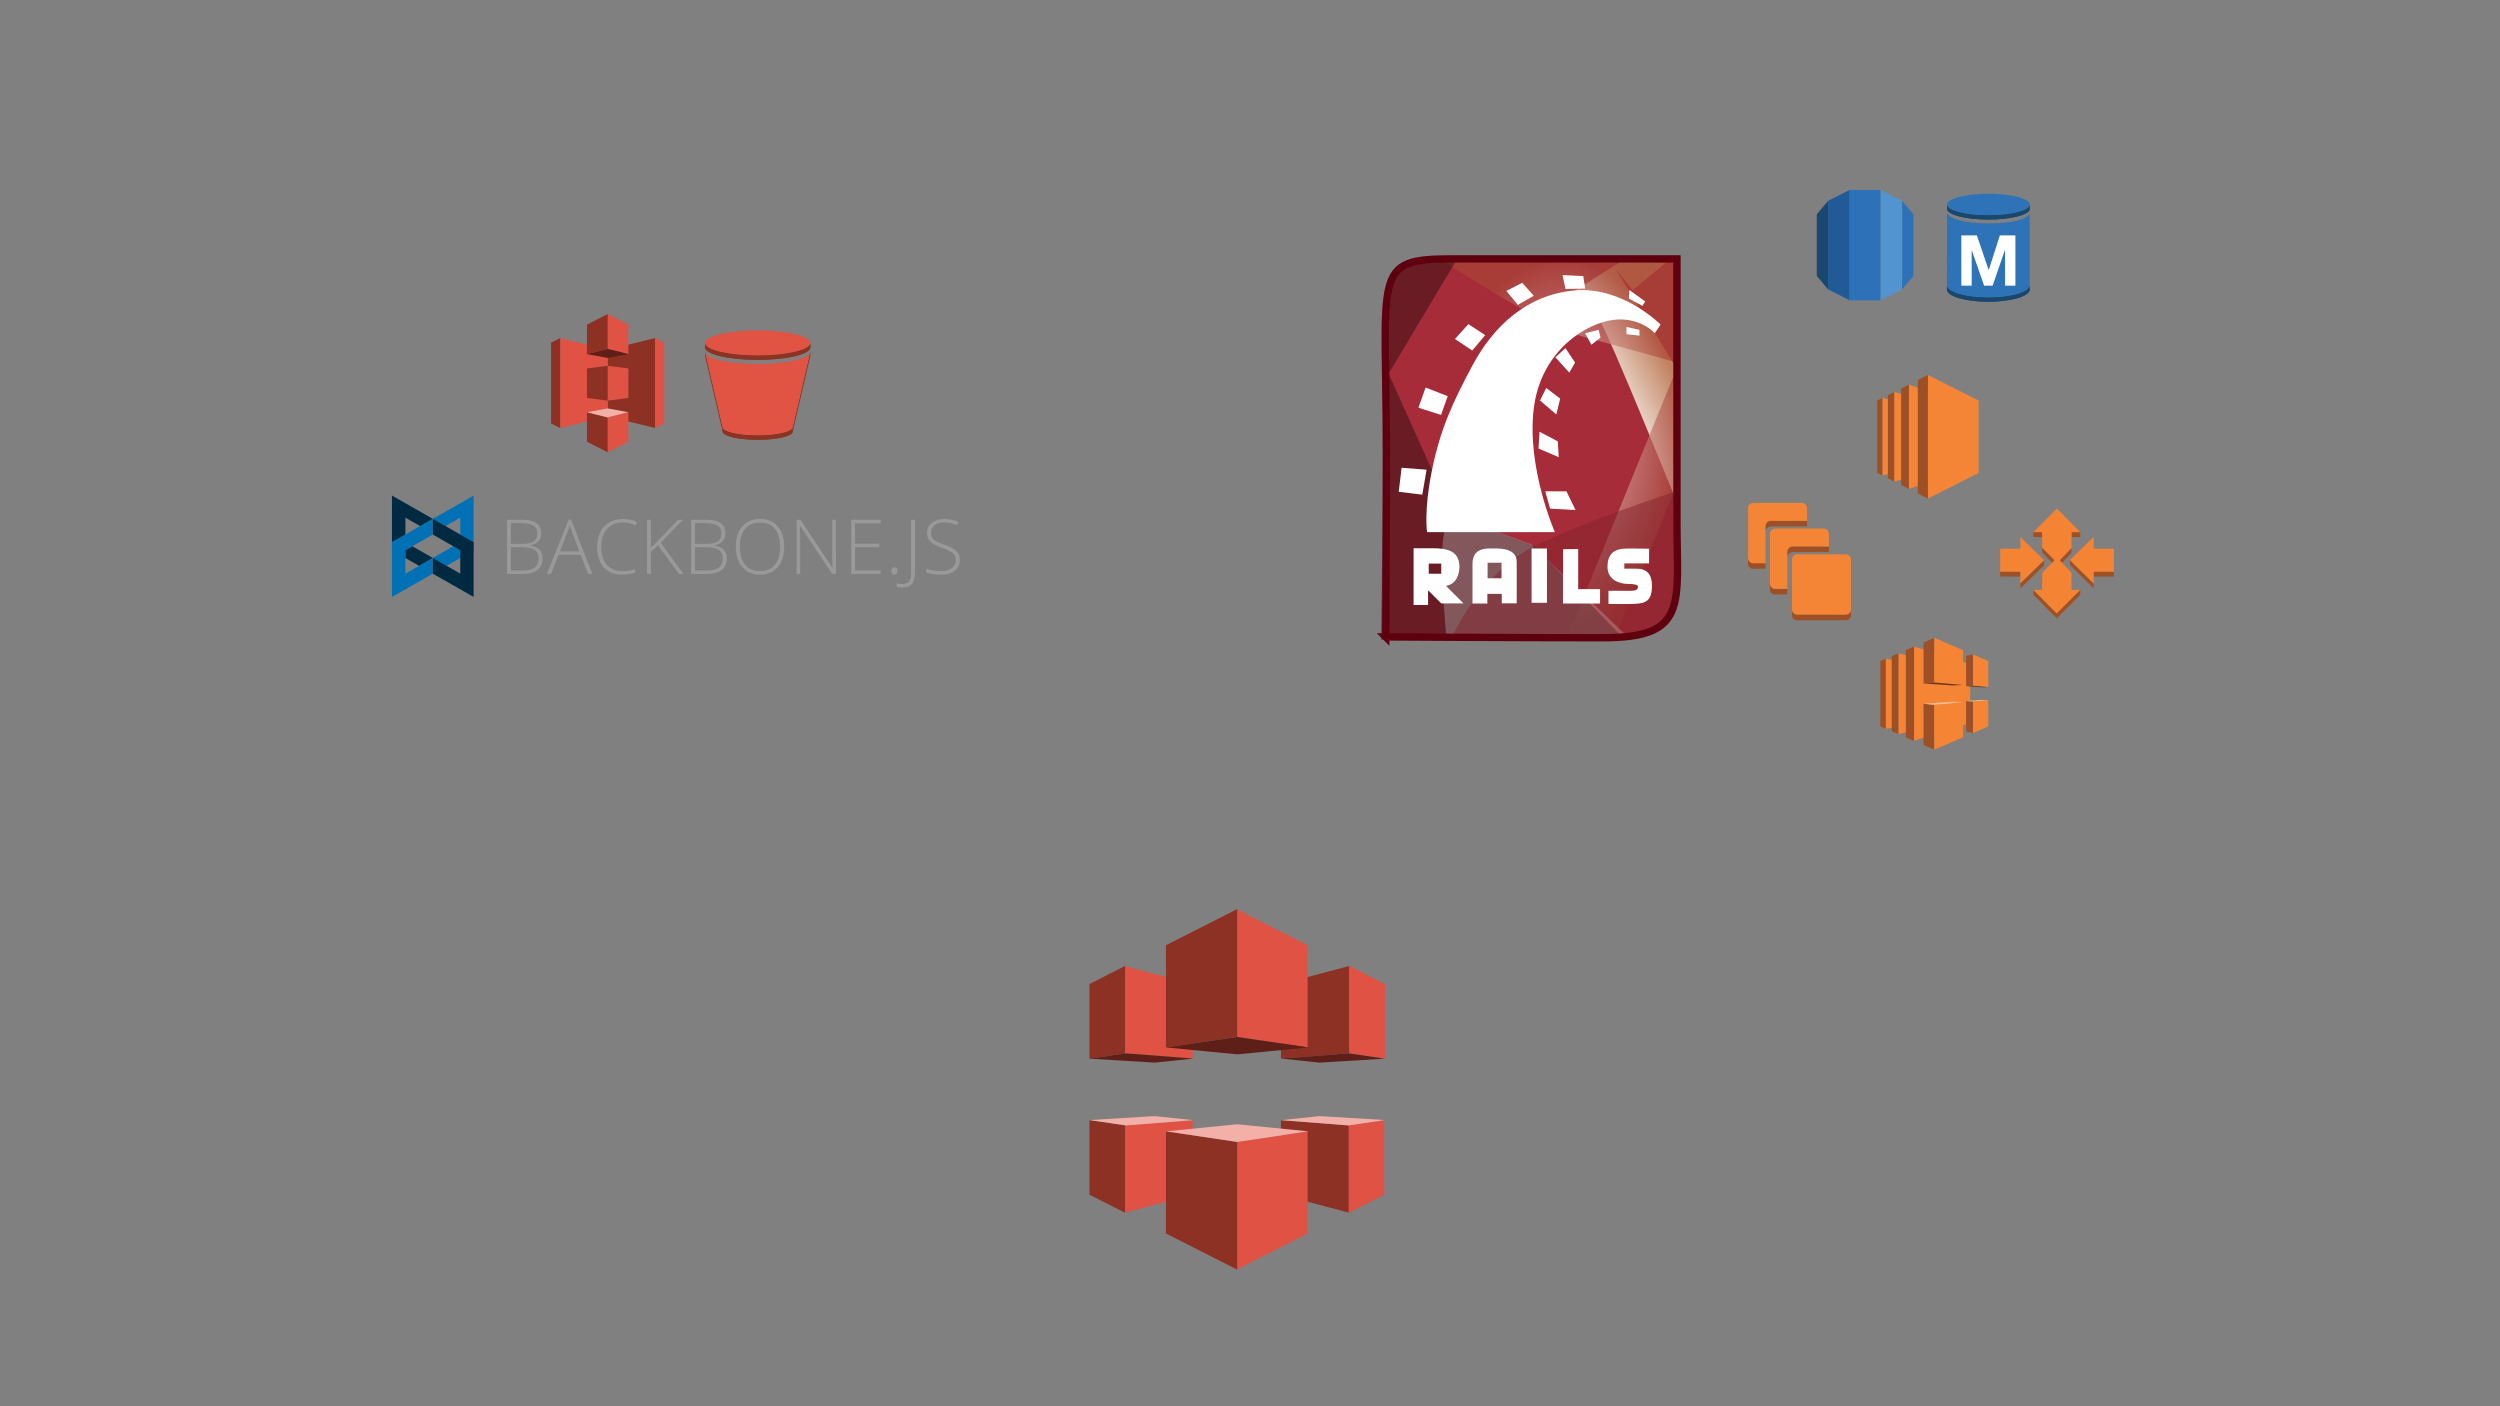 <?xml version="1.0" encoding="UTF-8" standalone="no"?>
<!-- Generator: Adobe Illustrator 13.0.0, SVG Export Plug-In . SVG Version: 6.00 Build 14948)  -->

<svg
   xmlns:dc="http://purl.org/dc/elements/1.1/"
   xmlns:cc="http://creativecommons.org/ns#"
   xmlns:rdf="http://www.w3.org/1999/02/22-rdf-syntax-ns#"
   xmlns:svg="http://www.w3.org/2000/svg"
   xmlns="http://www.w3.org/2000/svg"
   xmlns:sodipodi="http://sodipodi.sourceforge.net/DTD/sodipodi-0.dtd"
   xmlns:inkscape="http://www.inkscape.org/namespaces/inkscape"
   version="1.1"
   id="Layer_1"
   x="0px"
   y="0px"
   width="1280"
   height="720"
   viewBox="-68.5 -68.5 1280 720"
   enable-background="new -68.5 -68.5 397.5 673.5"
   xml:space="preserve"
   inkscape:version="0.91 r13725"
   sodipodi:docname="cf-bb-s3-rails.svg"><rect x="-68.5" y="-68.5" width="1280" height="720" fill="#808080" stroke="none"/><defs
     id="defs465"><linearGradient
       id="path3947_1_"
       gradientUnits="userSpaceOnUse"
       x1="-141.969"
       y1="1281.493"
       x2="-113.524"
       y2="1296.391"
       gradientTransform="matrix(1,0,0,-1,563.085,1821.03)"><stop
         offset="0"
         style="stop-color:#FFFFFF"
         id="stop293" /><stop
         offset="1"
         style="stop-color:#C0815E"
         id="stop295" /></linearGradient><radialGradient
       id="path3934_1_"
       cx="-158.798"
       cy="1311.47"
       r="48.53"
       gradientTransform="matrix(1,0,0,-1.582,563.085,2630.566)"
       gradientUnits="userSpaceOnUse"><stop
         offset="0"
         style="stop-color:#FFFFFF"
         id="stop300" /><stop
         offset="1"
         style="stop-color:#A94436"
         id="stop302" /></radialGradient><radialGradient
       id="path3934_1_-1"
       cx="-158.798"
       cy="1311.47"
       r="48.53"
       gradientTransform="matrix(1,0,0,-1.582,563.085,2630.566)"
       gradientUnits="userSpaceOnUse"><stop
         offset="0"
         style="stop-color:#FFFFFF"
         id="stop300-3" /><stop
         offset="1"
         style="stop-color:#A94436"
         id="stop302-1" /></radialGradient></defs><sodipodi:namedview
     pagecolor="#000000"
     bordercolor="#666666"
     borderopacity="1"
     objecttolerance="10"
     gridtolerance="10"
     guidetolerance="10"
     inkscape:pageopacity="0"
     inkscape:pageshadow="2"
     inkscape:window-width="1373"
     inkscape:window-height="892"
     id="namedview463"
     showgrid="false"
     inkscape:zoom="0.95833333"
     inkscape:cx="640"
     inkscape:cy="360"
     inkscape:window-x="99"
     inkscape:window-y="43"
     inkscape:window-maximized="0"
     inkscape:current-layer="Layer_1" /><g
     id="g4967"
     transform="translate(264,-22.957)"><g
       transform="matrix(0.635,0,0,0.635,315.746,28.134)"
       id="g3519"><g
         id="g4613"
         transform="matrix(1.554,0,0,1.554,-265.751,-50.395)"><rect
           id="rect61"
           height="2.56"
           width="4.53"
           pointer-events="none"
           y="233.872"
           x="569.146"
           style="fill:#9d5125" /><rect
           id="rect63"
           height="2.56"
           width="4.521"
           pointer-events="none"
           y="233.872"
           x="588.906"
           style="fill:#9d5125" /><path
           id="path65"
           d="m 588.906,242.092 0,2.562 -6.119,6.33 0,-2.57 6.119,-6.322 z"
           pointer-events="none"
           style="fill:#9d5125"
           inkscape:connector-curvature="0" /><path
           id="path67"
           d="m 580.066,248.412 0,2.57 -6.39,-6.53 0,-2.57 6.39,6.53 z"
           pointer-events="none"
           style="fill:#9d5125"
           inkscape:connector-curvature="0" /><rect
           id="rect69"
           height="2.57"
           width="10.49"
           pointer-events="none"
           y="254.362"
           x="600.396"
           style="fill:#9d5125" /><rect
           id="rect71"
           height="2.57"
           width="10.49"
           pointer-events="none"
           y="254.362"
           x="551.886"
           style="fill:#9d5125" /><path
           id="path73"
           d="m 600.396,260.502 0,2.57 -12.32,-12.15 0,-2.57 12.32,12.15 z"
           pointer-events="none"
           style="fill:#9d5125"
           inkscape:connector-curvature="0" /><path
           id="path75"
           d="m 562.376,236.342 12.32,12.14 -12.32,12.02 0,-6.14 -10.49,0 0,-11.89 10.49,0 0,-6.13 z"
           pointer-events="none"
           style="fill:#f48334"
           inkscape:connector-curvature="0" /><path
           id="path77"
           d="m 574.696,248.482 0,2.57 -12.32,12.021 0,-2.57 12.32,-12.021 z"
           pointer-events="none"
           style="fill:#9d5125"
           inkscape:connector-curvature="0" /><path
           id="path79"
           d="m 600.396,236.342 0,6.14 10.49,0 0,11.88 -10.49,0 0,6.14 -12.32,-12.15 12.32,-12.01 z"
           pointer-events="none"
           style="fill:#f48334"
           inkscape:connector-curvature="0" /><path
           id="path81"
           d="m 593.436,263.812 0,2.57 -12.21,12.24 -0.57,-3.14 12.78,-11.67 z"
           pointer-events="none"
           style="fill:#9d5125"
           inkscape:connector-curvature="0" /><path
           id="path83"
           d="m 581.226,276.062 0,2.56 -12.08,-12.24 0,-2.57 12.08,12.25 z"
           pointer-events="none"
           style="fill:#9d5125"
           inkscape:connector-curvature="0" /><path
           id="path85"
           d="m 581.356,221.622 12.08,12.25 -4.53,0 0,8.22 -6.119,6.32 6.119,6.5 0,8.9 4.53,0 -12.21,12.25 -12.08,-12.25 4.53,0 0,-8.8 6.39,-6.6 -6.39,-6.53 0,-8.01 -4.53,0 12.21,-12.25 z"
           pointer-events="none"
           style="fill:#f48334"
           inkscape:connector-curvature="0" /></g><g
         id="g4582"
         transform="matrix(1.659,0,0,1.659,-349.438,76.093)"><path
           id="path145"
           d="m 492.506,182.922 0,2.7 -23.71,0 -0.99,-3.54 24.7,0.84 z"
           pointer-events="none"
           style="fill:#9d5025"
           inkscape:connector-curvature="0" /><path
           id="path147"
           d="m 473.556,137.342 0,2.69 -17.63,0 -2.47,-3.4 20.1,0.71 z"
           pointer-events="none"
           style="fill:#9d5025"
           inkscape:connector-curvature="0" /><path
           id="path149"
           d="m 455.926,137.342 0,2.69 c -0.97,0 -1.83,0.56 -2.26,1.36 l 0,-2.7 c 0.43,-0.8 1.29,-1.35 2.26,-1.35"
           pointer-events="none"
           style="fill:#9d5025"
           inkscape:connector-curvature="0" /><path
           id="path151"
           d="m 453.666,138.692 0,2.7 c -0.08,0.14 -0.15,0.29 -0.2,0.45 l 0,-2.688 c 0.05,-0.162 0.12,-0.312 0.2,-0.462"
           pointer-events="none"
           style="fill:#9d5025"
           inkscape:connector-curvature="0" /><path
           id="path153"
           d="m 453.466,139.152 0,2.688 c -0.04,0.14 -0.08,0.271 -0.1,0.41 l 0,-2.69 c 0.02,-0.138 0.06,-0.278 0.1,-0.408"
           pointer-events="none"
           style="fill:#9d5025"
           inkscape:connector-curvature="0" /><path
           id="path155"
           d="m 453.366,139.562 0,2.7 c -0.02,0.11 -0.02,0.24 -0.02,0.36 l 0,-2.69 c 0,-0.13 0.01,-0.25 0.02,-0.37"
           pointer-events="none"
           style="fill:#9d5025"
           inkscape:connector-curvature="0" /><path
           id="path157"
           d="m 455.926,137.342 0,2.69 c -1.42,0 -2.58,1.17 -2.58,2.59 l 0,-2.69 c 0,-1.42 1.16,-2.59 2.58,-2.59 z"
           pointer-events="none"
           style="fill:#9d5025"
           inkscape:connector-curvature="0" /><path
           id="path159"
           d="m 484.156,149.802 0,2.69 -17.81,0 -1.51,-3.07 19.32,0.38 z"
           pointer-events="none"
           style="fill:#9d5025"
           inkscape:connector-curvature="0" /><path
           id="path161"
           d="m 466.526,149.802 0,2.69 c -0.97,0 -1.82,0.55 -2.25,1.35 l 0,-2.7 c 0.43,-0.8 1.28,-1.34 2.25,-1.34"
           pointer-events="none"
           style="fill:#9d5025"
           inkscape:connector-curvature="0" /><path
           id="path163"
           d="m 464.276,151.142 0,2.7 c -0.08,0.14 -0.15,0.3 -0.2,0.45 l 0,-2.69 c 0.05,-0.16 0.12,-0.31 0.2,-0.46"
           pointer-events="none"
           style="fill:#9d5025"
           inkscape:connector-curvature="0" /><path
           id="path165"
           d="m 464.076,151.602 0,2.69 c -0.04,0.14 -0.08,0.28 -0.1,0.43 l 0,-2.7 c 0.02,-0.14 0.06,-0.28 0.1,-0.42"
           pointer-events="none"
           style="fill:#9d5025"
           inkscape:connector-curvature="0" /><path
           id="path167"
           d="m 463.976,152.022 0,2.7 c -0.02,0.12 -0.03,0.24 -0.03,0.37 l 0,-2.688 c 0,-0.132 0.01,-0.262 0.03,-0.382"
           pointer-events="none"
           style="fill:#9d5025"
           inkscape:connector-curvature="0" /><path
           id="path169"
           d="m 466.526,149.802 0,2.69 c -1.42,0 -2.58,1.17 -2.58,2.6 l 0,-2.688 c 0,-1.442 1.16,-2.602 2.58,-2.602 z"
           pointer-events="none"
           style="fill:#9d5025"
           inkscape:connector-curvature="0" /><path
           id="path171"
           d="m 453.346,157.942 0,2.688 -5.89,0 -0.92,-3.27 6.81,0.582 z"
           pointer-events="none"
           style="fill:#9d5025"
           inkscape:connector-curvature="0" /><path
           id="path173"
           d="m 447.456,157.942 0,2.688 c -1.41,0 -2.57,-1.15 -2.57,-2.58 l 0,-2.68 c 0,1.432 1.16,2.572 2.57,2.572"
           pointer-events="none"
           style="fill:#9d5025"
           inkscape:connector-curvature="0" /><path
           id="path175"
           d="m 447.456,157.942 0,2.688 c -1.41,0 -2.57,-1.15 -2.57,-2.58 l 0,-2.68 c 0,1.432 1.16,2.572 2.57,2.572 z"
           pointer-events="none"
           style="fill:#9d5025"
           inkscape:connector-curvature="0" /><rect
           id="rect177"
           height="2.7"
           width="6.07"
           pointer-events="none"
           y="170.402"
           x="457.876"
           style="fill:#9d5025" /><path
           id="path179"
           d="m 458.066,170.402 0,2.688 c -1.42,0 -2.57,-1.149 -2.57,-2.58 l 0,-2.7 c 0,1.432 1.15,2.592 2.57,2.592"
           pointer-events="none"
           style="fill:#9d5025"
           inkscape:connector-curvature="0" /><path
           id="path181"
           d="m 458.066,170.402 0,2.688 c -1.42,0 -2.57,-1.149 -2.57,-2.58 l 0,-2.7 c 0,1.432 1.15,2.592 2.57,2.592 z"
           pointer-events="none"
           style="fill:#9d5025"
           inkscape:connector-curvature="0" /><path
           id="path183"
           d="m 468.796,182.922 0,2.7 c -1.42,0 -2.57,-1.17 -2.57,-2.59 l 0,-2.69 c 0,1.42 1.15,2.58 2.57,2.58"
           pointer-events="none"
           style="fill:#9d5125"
           inkscape:connector-curvature="0" /><path
           id="path185"
           d="m 468.796,182.922 0,2.7 c -1.42,0 -2.57,-1.17 -2.57,-2.59 l 0,-2.69 c 0,1.42 1.15,2.58 2.57,2.58 z"
           pointer-events="none"
           style="fill:#9d5125"
           inkscape:connector-curvature="0" /><path
           id="path187"
           d="m 494.886,180.342 0,2.69 c 0,0.13 -0.01,0.25 -0.03,0.37 l 0,-2.69 c 0.02,-0.12 0.03,-0.25 0.03,-0.37"
           pointer-events="none"
           style="fill:#9d5025"
           inkscape:connector-curvature="0" /><path
           id="path189"
           d="m 494.856,180.712 0,2.69 c -0.02,0.14 -0.05,0.28 -0.09,0.42 l 0,-2.7 c 0.04,-0.13 0.07,-0.27 0.09,-0.41"
           pointer-events="none"
           style="fill:#9d5025"
           inkscape:connector-curvature="0" /><path
           id="path191"
           d="m 494.766,181.122 0,2.7 c -0.05,0.16 -0.12,0.31 -0.2,0.45 l 0,-2.69 c 0.08,-0.15 0.15,-0.3 0.2,-0.46"
           pointer-events="none"
           style="fill:#9d5025"
           inkscape:connector-curvature="0" /><path
           id="path193"
           d="m 494.566,181.582 0,2.69 c -0.43,0.8 -1.27,1.35 -2.24,1.35 l 0,-2.7 c 0.97,0 1.81,-0.54 2.24,-1.34"
           pointer-events="none"
           style="fill:#9d5025"
           inkscape:connector-curvature="0" /><path
           id="path195"
           d="m 494.886,180.342 0,2.69 c 0,1.42 -1.15,2.59 -2.56,2.59 l 0,-2.7 c 1.41,0 2.56,-1.16 2.56,-2.58 z"
           pointer-events="none"
           style="fill:#9d5025"
           inkscape:connector-curvature="0" /><path
           id="path197"
           d="m 470.986,128.622 c 1.42,0 2.57,1.15 2.57,2.58 l 0,6.14 -17.63,0 c -1.42,0 -2.58,1.17 -2.58,2.59 l 0,18.01 -5.89,0 c -1.41,0 -2.57,-1.141 -2.57,-2.57 l 0,-24.17 c 0,-1.43 1.16,-2.58 2.57,-2.58 l 23.53,0 z"
           pointer-events="none"
           style="fill:#f58536"
           inkscape:connector-curvature="0" /><path
           id="path199"
           d="m 481.596,141.082 c 1.41,0 2.56,1.16 2.56,2.58 l 0,6.14 -17.63,0 c -1.42,0 -2.58,1.16 -2.58,2.6 l 0,18 -5.88,0 c -1.42,0 -2.58,-1.16 -2.58,-2.59 l 0,-24.15 c 0,-1.42 1.16,-2.58 2.58,-2.58 l 23.53,0 z"
           pointer-events="none"
           style="fill:#f58536"
           inkscape:connector-curvature="0" /><path
           id="path201"
           d="m 492.326,153.602 c 1.41,0 2.56,1.16 2.56,2.57 l 0,24.17 c 0,1.42 -1.15,2.58 -2.56,2.58 l -23.53,0 c -1.42,0 -2.57,-1.16 -2.57,-2.58 l 0,-24.17 c 0,-1.41 1.15,-2.57 2.57,-2.57 l 23.53,0 z"
           pointer-events="none"
           style="fill:#f58536"
           inkscape:connector-curvature="0" /></g><g
         id="g4628"
         transform="matrix(1.554,0,0,1.554,-365.485,-89.098)"><path
           id="path203"
           d="m 600.527,357.822 -29.15,9.149 0,-48.849 29.15,9.16 0,30.54 z"
           pointer-events="none"
           style="fill:#f58435"
           inkscape:connector-curvature="0" /><path
           id="path205"
           d="m 563.246,359.513 -6.57,1.27 0,-36.32 6.57,1.27 0,33.78 z"
           pointer-events="none"
           style="fill:#f58435"
           inkscape:connector-curvature="0" /><path
           id="path207"
           d="m 571.376,361.622 -8.13,1.98 0,-41.96 8.13,1.98 0,38 z"
           pointer-events="none"
           style="fill:#f58435"
           inkscape:connector-curvature="0" /><path
           id="path209"
           d="m 567.106,319.952 4.271,-1.83 0,49 -4.271,-1.83 0,-45.34 z"
           pointer-events="none"
           style="fill:#9d5025"
           inkscape:connector-curvature="0" /><path
           id="path211"
           d="m 559.796,323.122 3.45,-1.48 0,41.961 -3.45,-1.48 0,-39.001 z"
           pointer-events="none"
           style="fill:#9d5025"
           inkscape:connector-curvature="0" /><path
           id="path213"
           d="m 556.676,324.462 -2.79,1.2 0,33.92 2.79,1.2 0,-36.32 z"
           pointer-events="none"
           style="fill:#9d5025"
           inkscape:connector-curvature="0" /><path
           id="path215"
           d="m 581.886,336.782 0,-23.16 -5.58,2.391 0,21.26 5.58,-0.491 z"
           pointer-events="none"
           style="fill:#9d5025"
           inkscape:connector-curvature="0" /><path
           id="path217"
           d="m 576.306,347.832 0,21.399 5.58,2.391 0,-23.3 -5.58,-0.49 z"
           pointer-events="none"
           style="fill:#9d5025"
           inkscape:connector-curvature="0" /><path
           id="path219"
           d="m 596.825,338.042 0,-18.01 -14.939,-6.41 0,23.16 14.939,1.26 z"
           pointer-events="none"
           style="fill:#f58435"
           inkscape:connector-curvature="0" /><path
           id="path221"
           d="m 581.886,348.322 0,23.3 14.939,-6.41 0,-18.16 -14.939,1.27 z"
           pointer-events="none"
           style="fill:#f58435"
           inkscape:connector-curvature="0" /><path
           id="path223"
           d="m 609.886,339.172 0,-13.51 -7.96,-3.45 0,16.26 7.96,0.7 z"
           pointer-events="none"
           style="fill:#f58435"
           inkscape:connector-curvature="0" /><path
           id="path225"
           d="m 601.926,346.632 0,16.4 7.96,-3.45 0,-13.649 -7.96,0.699 z"
           pointer-events="none"
           style="fill:#f58435"
           inkscape:connector-curvature="0" /><path
           id="path227"
           d="m 596.825,338.042 -5.5,0.29 -15.02,-1.06 5.58,-0.49 14.94,1.26 z"
           pointer-events="none"
           style="fill:#6b3b19"
           inkscape:connector-curvature="0" /><path
           id="path229"
           d="m 596.825,347.052 -5.17,-0.279 -15.35,1.06 5.33,0.49 15.19,-1.271 z"
           pointer-events="none"
           style="fill:#fbbf92"
           inkscape:connector-curvature="0" /><path
           id="path231"
           d="m 598.386,322.981 3.54,-0.77 0,16.26 -3.54,0.211 0,-15.701 z"
           pointer-events="none"
           style="fill:#9d5025"
           inkscape:connector-curvature="0" /><path
           id="path233"
           d="m 598.386,362.263 3.54,0.77 0,-16.4 -3.54,-0.211 0,15.841 z"
           pointer-events="none"
           style="fill:#9d5025"
           inkscape:connector-curvature="0" /><path
           id="path235"
           d="m 609.886,345.933 -3.2,-0.141 -8.3,0.63 3.54,0.21 7.96,-0.699 z"
           pointer-events="none"
           style="fill:#fbbf92"
           inkscape:connector-curvature="0" /><path
           id="path237"
           d="m 609.886,339.172 -3.2,0.14 -8.3,-0.629 3.54,-0.211 7.96,0.7 z"
           pointer-events="none"
           style="fill:#6b3b19"
           inkscape:connector-curvature="0" /></g><path
         inkscape:connector-curvature="0"
         style="fill:#19486f"
         pointer-events="none"
         d="m 548.99,59.039 0,0.093 -0.047,-0.062 0.047,-0.031 z"
         id="path291" /><path
         inkscape:connector-curvature="0"
         style="fill:#19486f"
         pointer-events="none"
         d="m 615.773,48.844 0,3.559 c 0,0.109 0,0.218 -0.015,0.342 l 0,-3.544 c 0.015,-0.124 0.015,-0.233 0.015,-0.357"
         id="path293" /><path
         inkscape:connector-curvature="0"
         style="fill:#19486f"
         pointer-events="none"
         d="m 615.758,49.201 0,3.544 c -0.015,0.124 -0.062,0.249 -0.109,0.404 l 0,-3.544 c 0.047,-0.124 0.093,-0.28 0.109,-0.404"
         id="path295" /><path
         inkscape:connector-curvature="0"
         style="fill:#19486f"
         pointer-events="none"
         d="m 615.649,49.605 0,3.544 c -0.062,0.171 -0.14,0.357 -0.233,0.544 l 0,-3.559 c 0.093,-0.187 0.171,-0.342 0.233,-0.528"
         id="path297" /><path
         inkscape:connector-curvature="0"
         style="fill:#19486f"
         pointer-events="none"
         d="m 615.416,50.134 0,3.559 c -2.425,4.134 -16.272,7.305 -32.994,7.305 -18.402,0 -33.353,-3.87 -33.353,-8.595 l 0,-3.559 c 0,4.756 14.951,8.626 33.353,8.626 16.721,0 30.569,-3.202 32.994,-7.336"
         id="path299" /><path
         inkscape:connector-curvature="0"
         style="fill:#19486f"
         pointer-events="none"
         d="m 615.773,48.844 0,3.559 c 0,4.725 -14.92,8.595 -33.353,8.595 -18.402,0 -33.353,-3.87 -33.353,-8.595 l 0,-3.559 c 0,4.756 14.951,8.626 33.353,8.626 18.433,0 33.353,-3.87 33.353,-8.626 z"
         id="path301" /><path
         inkscape:connector-curvature="0"
         style="fill:#2e73b7"
         pointer-events="none"
         d="m 582.421,40.233 c 18.433,0 33.353,3.839 33.353,8.61 0,4.756 -14.92,8.626 -33.353,8.626 -18.402,0 -33.353,-3.87 -33.353,-8.626 0,-4.771 14.951,-8.61 33.353,-8.61 z"
         id="path303" /><path
         inkscape:connector-curvature="0"
         style="fill:#19486f"
         pointer-events="none"
         d="m 615.711,113.855 0,3.544 c 0,0.14 -0.015,0.28 -0.033,0.42 l 0,-3.528 c 0.017,-0.14 0.033,-0.295 0.033,-0.435"
         id="path305" /><path
         inkscape:connector-curvature="0"
         style="fill:#19486f"
         pointer-events="none"
         d="m 615.679,114.29 0,3.528 c -0.031,0.186 -0.076,0.389 -0.155,0.575 l 0,-3.559 c 0.081,-0.187 0.11,-0.357 0.155,-0.544"
         id="path307" /><path
         inkscape:connector-curvature="0"
         style="fill:#19486f"
         pointer-events="none"
         d="m 615.525,114.834 0,3.559 c -0.078,0.218 -0.155,0.435 -0.28,0.653 l 0,-3.528 c 0.124,-0.233 0.202,-0.451 0.28,-0.684"
         id="path309" /><path
         inkscape:connector-curvature="0"
         style="fill:#19486f"
         pointer-events="none"
         d="m 615.245,115.518 0,3.528 c -2.689,4.678 -16.414,8.237 -32.933,8.237 -18.417,0 -33.353,-4.414 -33.353,-9.838 l 0,-3.559 c 0,5.44 14.936,9.838 33.353,9.838 16.521,0 30.244,-3.528 32.933,-8.206"
         id="path311" /><path
         inkscape:connector-curvature="0"
         style="fill:#19486f"
         pointer-events="none"
         d="m 615.711,113.855 0,3.544 c -0.033,5.471 -14.982,9.885 -33.399,9.885 -18.417,0 -33.353,-4.414 -33.353,-9.838 l 0,-3.559 c 0,5.44 14.936,9.838 33.353,9.838 18.417,0 33.367,-4.398 33.399,-9.869 z"
         id="path313" /><path
         inkscape:connector-curvature="0"
         style="fill:#2e73b7"
         pointer-events="none"
         d="m 615.679,55.853 c -1.863,5.16 -14.934,8.253 -33.368,8.253 -18.355,0 -30.913,-3.512 -33.319,-8.517 l -0.033,58.297 c 0,5.44 14.936,9.838 33.353,9.838 18.419,0 33.368,-4.398 33.399,-9.869 l -0.033,-58.002 z"
         id="path315" /><path
         inkscape:connector-curvature="0"
         style="fill:#ffffff"
         pointer-events="none"
         d="m 560.569,73.788 12.527,0 9.465,27.835 0.124,0 8.937,-27.835 12.542,0 0,40.502 -8.33,0 0,-28.706 -0.124,0 -9.916,28.706 -6.869,0 -9.9,-28.426 -0.124,0 0,28.426 -8.33,0 0,-40.502 z"
         id="path317" /><g
         id="g4708"
         transform="matrix(1.554,0,0,1.554,-311.897,15.101)"><g
           id="g4872"
           transform="matrix(0.371,0,0,0.371,386.089,86.471)"><path
             id="path27-1"
             d="m 378.675,200.632 -16.547,3.818 0,-108.382 16.547,3.818 0,100.745 z"
             pointer-events="none"
             inkscape:connector-curvature="0"
             style="opacity:1;fill:#f58536" /><path
             id="path29-8"
             d="m 399.329,207.045 -20.653,5.932 0,-125.265 20.653,5.908 0,113.425 z"
             pointer-events="none"
             inkscape:connector-curvature="0"
             style="opacity:1;fill:#f58536" /><path
             id="path31-1"
             d="m 425.866,213.601 -26.537,9.822 0,-146.158 26.537,9.798 0,126.537 z"
             pointer-events="none"
             inkscape:connector-curvature="0"
             style="opacity:1;fill:#f58536" /><path
             id="path33-2"
             d="m 496.711,200.969 -70.846,35.807 0,-172.911 70.846,35.807 0,101.297 z"
             pointer-events="none"
             inkscape:connector-curvature="0"
             style="opacity:1;fill:#f58536" /><path
             id="path35"
             d="m 411.721,70.997 14.145,-7.133 0,172.911 -14.145,-7.133 0,-158.646 z"
             pointer-events="none"
             inkscape:connector-curvature="0"
             style="opacity:1;fill:#9d5025" /><path
             id="path37-8"
             d="m 388.402,82.789 10.927,-5.524 0,146.11 -10.927,-5.524 0,-135.063 z"
             pointer-events="none"
             inkscape:connector-curvature="0"
             style="opacity:1;fill:#9d5025" /><path
             id="path39-0"
             d="m 369.958,92.107 8.718,-4.419 0,125.265 -8.718,-4.419 0,-116.427 z"
             pointer-events="none"
             inkscape:connector-curvature="0"
             style="opacity:1;fill:#9d5025" /><path
             id="path41-6"
             d="m 362.129,96.069 -7.109,3.578 0,101.345 7.109,3.578 0,-108.502 z"
             pointer-events="none"
             inkscape:connector-curvature="0"
             style="opacity:1;fill:#9d5025" /></g></g><g
         id="g4960"
         transform="matrix(0.515,0,0,0.515,22.464,-119.481)"><path
           style="opacity:1;fill:#1a476f"
           inkscape:connector-curvature="0"
           pointer-events="none"
           d="m 818.518,438.722 17.723,21.062 0,-138.615 -17.723,21.035 0,96.518 z"
           id="path75-4" /><path
           style="opacity:1;fill:#205b98"
           inkscape:connector-curvature="0"
           pointer-events="none"
           d="m 836.242,459.781 33.838,17.149 0.024,-172.911 -33.862,17.099 0,138.663 z"
           id="path77-3" /><path
           style="opacity:1;fill:#2d72b8"
           inkscape:connector-curvature="0"
           pointer-events="none"
           d="m 969.816,342.204 -17.723,-21.038 0,138.615 17.723,-21.062 0,-96.516 z"
           id="path79-4" /><path
           style="opacity:1;fill:#5294cf"
           inkscape:connector-curvature="0"
           pointer-events="none"
           d="m 918.233,476.93 33.862,-17.149 0,-138.663 -33.888,-17.099 0.026,172.911 z"
           id="path81-7" /><rect
           style="opacity:1;fill:#2d72b8"
           x="870.101"
           y="304.019"
           pointer-events="none"
           width="48.129"
           height="172.911"
           id="rect83" /></g></g><g
       transform="matrix(1.255,0,0,1.255,302.378,32.454)"
       id="g287"><g
         inkscape:label="Red1"
         inkscape:groupmode="layer"
         transform="translate(-273.273,-435.955)"
         id="layer1"><path
           style="fill:#a62c39"
           d="m 332.735,633.647 c 0,0 0.238,-37.322 0.238,-75.263 0,-73.488 -6.192,-78.962 26.781,-78.962 32.973,0 91.779,0 91.779,0 0,0 0,71.106 0,106 0,34.895 6.522,48.564 -30.148,48.564 -36.67,0 -88.65,-0.339 -88.65,-0.339 l 0,0 z"
           inkscape:connector-curvature="0"
           sodipodi:nodetypes="cszcszc"
           id="path3907" /></g><g
         inkscape:label="Red2"
         inkscape:groupmode="layer"
         transform="translate(-273.273,-435.955)"
         id="layer4"><linearGradient
           gradientTransform="matrix(1,0,0,-1,563.085,1821.03)"
           y2="1296.391"
           x2="-113.524"
           y1="1281.493"
           x1="-141.969"
           gradientUnits="userSpaceOnUse"
           id="linearGradient3531"><stop
             id="stop3533"
             style="stop-color:#FFFFFF"
             offset="0" /><stop
             id="stop3535"
             style="stop-color:#C0815E"
             offset="1" /></linearGradient><path
           style="fill:url(#path3947_1_)"
           d="m 408.404,493.286 c 0,0 5.881,1.177 10.979,9.802 5.097,8.626 32.149,75.67 32.149,75.67 l 0,-54.498 -25.093,-40.775 7.058,8.626 13.33,-10.978 -17.251,-1.177 -21.172,13.33 z"
           inkscape:connector-curvature="0"
           id="path3947" /></g><g
         inkscape:label="Red3"
         inkscape:groupmode="layer"
         transform="translate(-273.273,-435.955)"
         id="layer3"><radialGradient
           gradientUnits="userSpaceOnUse"
           gradientTransform="matrix(1,0,0,-1.582,563.085,2630.566)"
           r="48.53"
           cy="1311.47"
           cx="-158.798"
           id="radialGradient3539"><stop
             id="stop3541"
             style="stop-color:#FFFFFF"
             offset="0" /><stop
             id="stop3543"
             style="stop-color:#A94436"
             offset="1" /></radialGradient><path
           style="opacity:0.668;fill:url(#path3934_1_-1)"
           d="m 356.258,480.348 c 0,0 38.815,25.876 57.635,30.974 18.819,5.097 38.423,10.585 38.423,10.585 l -44.696,109.78 19.212,0.784 25.092,-61.947 -0.783,-90.568 -94.883,0.392 z"
           enable-background="new    "
           inkscape:connector-curvature="0"
           id="path3934" /><path
           style="fill:#ffffff;fill-opacity:0.44"
           d="m 392.33,596.008 40.377,38.835 -75.272,-1.588 c 0,0 -2.352,-23.916 -1.568,-36.463 0.784,-12.546 4.705,-12.546 4.705,-12.546 l 31.758,11.762 z"
           inkscape:connector-curvature="0"
           sodipodi:nodetypes="cccscc"
           id="path3960" /></g><g
         inkscape:label="Red4"
         inkscape:groupmode="layer"
         transform="translate(-273.273,-435.955)"
         id="layer5"><path
           style="fill-opacity:0.362"
           d="m 429.576,634.04 -36.463,-37.639 -33.326,-12.547 -25.876,-57.634 27.445,-45.872 -18.427,-0.784 -7.449,7.057 -2.745,5.489 -1.96,142.714 98.801,-0.784 z"
           inkscape:connector-curvature="0"
           sodipodi:nodetypes="cccccccccc"
           id="path3958" /><path
           style="opacity:0.5;fill:#83222d"
           d="m 451.924,574.052 c 0,0 -36.854,11.763 -58.811,22.74 -21.956,10.979 -33.718,37.639 -33.718,37.639 0,0 47.048,-2.353 64.691,-1.568 17.643,0.785 25.877,0.784 27.445,-23.916 1.568,-24.7 0.393,-34.895 0.393,-34.895 l 0,0 z"
           enable-background="new    "
           inkscape:connector-curvature="0"
           id="path3962" /></g><g
         inkscape:label="RAILS"
         inkscape:groupmode="layer"
         transform="translate(-273.273,-435.955)"
         id="layer7"><path
           style="fill:#ffffff"
           d="m 344.095,597.468 0,23.156 5.906,0 0,-6.031 5.375,5.375 9.062,0 -7.188,-7.188 c 0,0 5.17,-0.084 5.562,-7.562 0,-6.861 -5.177,-7.75 -11.156,-7.75 l -7.561,0 z m 6.187,6.282 5.094,0 0,4.125 -5.094,0 0,-4.125 z"
           inkscape:connector-curvature="0"
           id="path3993" /><path
           style="fill:#ffffff"
           d="m 375.845,597.562 c -3.234,-0.019 -7.719,0.281 -7.719,6.375 l 0,16.094 6.062,0 0,-3.938 5.875,0 0,3.844 6.094,0 0,-16.875 c 0,-5.293 -5.881,-5.5 -9.031,-5.5 -0.394,0 -0.82,0.003 -1.281,0 z m -1.563,5.813 5.688,0 0,6.344 -5.688,0 0,-6.344 z"
           inkscape:connector-curvature="0"
           id="path3997" /><rect
           style="fill:#ffffff"
           height="22.152"
           width="6.272"
           y="597.577"
           x="392.231"
           id="rect4001" /><path
           style="fill:#ffffff"
           d="m 405.072,597.871 0,22.152 15.094,0 0,-5.881 -8.919,0 0,-16.369 -6.175,0.098 z"
           inkscape:connector-curvature="0"
           id="path4003" /><path
           style="fill:#ffffff"
           d="m 440.162,597.675 0,5.979 -10.096,0 0,2.156 c 0,0 2.059,0 4.312,0 2.253,0 6.959,-0.098 6.959,6.959 0,7.058 -3.234,7.45 -9.801,7.45 -6.568,0 -7.939,0 -7.939,0 l 0,-5.392 c 0,0 6.371,0 9.115,0 2.744,0 2.896,-0.894 2.896,-1.672 0,-0.778 -1.403,-1.141 -4.257,-1.141 -2.854,0 -8.146,-1.402 -8.146,-6.891 0,-5.489 2.744,-7.548 8.233,-7.548 5.489,0 8.724,0.099 8.724,0.1 l 0,0 z"
           inkscape:connector-curvature="0"
           sodipodi:nodetypes="ccccsssccsssssc"
           id="path4005" /></g><g
         inkscape:label="Logo (white part)"
         inkscape:groupmode="layer"
         transform="translate(-273.273,-435.955)"
         id="layer6"><path
           style="fill:#ffffff"
           d="m 349.593,590.912 52.146,0 c 0,0 -11.566,-26.269 -8.626,-50.381 2.941,-24.112 21.956,-35.091 32.738,-36.267 10.781,-1.177 16.663,5.489 16.663,5.489 l 2.353,-3.529 c 0,0 -15.487,-15.683 -35.091,-13.918 -19.604,1.764 -33.13,14.702 -41.559,30.385 -8.43,15.684 -13.331,26.661 -16.663,43.128 -3.332,16.467 -1.961,25.093 -1.961,25.093 z"
           inkscape:connector-curvature="0"
           sodipodi:nodetypes="ccssccsszc"
           id="path3966" /><path
           style="fill:#ffffff"
           d="m 339.204,564.643 10.194,0.784 -1.765,10.193 -9.605,-1.176 1.176,-9.801 z"
           inkscape:connector-curvature="0"
           id="path3968" /><path
           style="fill:#ffffff"
           d="m 355.279,543.079 2.745,-7.645 -9.018,-3.529 -2.94,8.233 9.213,2.941 z"
           inkscape:connector-curvature="0"
           id="path3970" /><path
           style="fill:#ffffff"
           d="m 368.021,516.81 5.293,-6.272 -6.861,-4.509 -5.489,6.076 7.057,4.705 z"
           inkscape:connector-curvature="0"
           id="path3972" /><path
           style="fill:#ffffff"
           d="m 381.939,492.501 4.705,5.686 6.469,-3.725 -4.705,-5.293 -6.469,3.332 z"
           inkscape:connector-curvature="0"
           id="path3974" /><path
           style="fill:#ffffff"
           d="m 404.876,486.033 1.176,5.686 8.038,-0.196 -0.785,-5.097 -8.429,-0.393 z"
           inkscape:connector-curvature="0"
           id="path3976" /><path
           style="fill:#ffffff"
           d="m 432.125,492.11 -0.196,3.528 5.489,2.94 1.176,-1.764 -6.469,-4.704 z"
           inkscape:connector-curvature="0"
           id="path3978" /><path
           style="fill:#ffffff"
           d="m 430.948,507.205 0,2.94 5.293,0.588 0,-2.353 -5.293,-1.175 z"
           inkscape:connector-curvature="0"
           id="path3980" /><path
           style="fill:#ffffff"
           d="m 414.09,509.753 2.548,4.704 3.725,-2.94 -0.784,-3.137 -5.489,1.373 z"
           inkscape:connector-curvature="0"
           id="path3982" /><path
           style="fill:#ffffff"
           d="m 406.051,515.831 3.921,5.881 -2.353,4.116 -5.685,-6.272 4.117,-3.725 z"
           inkscape:connector-curvature="0"
           id="path3984" /><path
           style="fill:#ffffff"
           d="m 398.211,532.101 -2.549,5.097 6.665,5.686 1.568,-6.47 -5.684,-4.313 z"
           inkscape:connector-curvature="0"
           id="path3986" /><path
           style="fill:#ffffff"
           d="m 395.466,549.94 -0.392,6.861 8.233,3.529 -0.392,-6.47 -7.449,-3.92 z"
           inkscape:connector-curvature="0"
           id="path3988" /><path
           style="fill:#ffffff"
           d="m 397.818,574.249 1.961,7.058 10.39,0.588 -3.726,-7.646 -8.625,0 z"
           inkscape:connector-curvature="0"
           id="path3990" /></g><g
         inkscape:label="Red.border"
         inkscape:groupmode="layer"
         transform="translate(-273.273,-435.955)"
         id="g3911"><path
           style="fill:none;stroke:#5e000e;stroke-width:3"
           d="m 332.735,633.647 c 0,0 0.238,-37.322 0.238,-75.263 0,-73.488 -6.192,-78.962 26.781,-78.962 32.973,0 91.779,0 91.779,0 0,0 0,71.106 0,106 0,34.895 4.954,48.564 -30.148,48.564 -35.102,0 -88.65,-0.339 -88.65,-0.339 l 0,0 z"
           inkscape:connector-curvature="0"
           sodipodi:nodetypes="cszcszc"
           id="path3913" /></g></g></g><g
     id="g5102"
     transform="translate(43.826,-313.043)"><g
       transform="matrix(0.058,0,0,0.058,88.342,498.221)"
       id="Page 1"
       style="fill:#d8d8d8;fill-rule:evenodd"><g
         id="BackBone.JS"><path
           d="M 0,0 0,485 361,690.785 361,550.903 119.496,413.235 119.496,197 361,334.667 361,205.785 0,0 Z m 0,0"
           id="Path"
           style="fill:#002a41;stroke:#848484;stroke-width:1"
           inkscape:connector-curvature="0" /><path
           d="M 722,0 722,485 361,690.785 361,550.903 602.504,413.235 602.504,197 361,334.667 361,205.785 722,0 Z m 0,0"
           id="path2996"
           style="fill:#0071b5;stroke:#848484;stroke-width:1"
           inkscape:connector-curvature="0" /><path
           d="m 0,896.785 0,-485 L 361,206 l 0,139.882 -241.504,137.667 0,205.235 L 361,551.118 361,691 0,896.785 Z m 0,0"
           id="path2998"
           style="fill:#0071b5;stroke:#848484;stroke-width:1"
           inkscape:connector-curvature="0" /><path
           d="m 722,896.785 0,-485 L 361,206 l 0,139.882 241.504,137.667 0,205.235 L 361,551.118 361,691 722,896.785 Z m 0,0"
           id="path3000"
           style="fill:#002a41;stroke:#848484;stroke-width:1"
           inkscape:connector-curvature="0" /></g></g><path
       inkscape:connector-curvature="0"
       id="path3014"
       d="m 147.285,510.667 7.598,0 c 3.423,3e-5 5.937,0.581 7.541,1.743 1.604,1.162 2.406,2.918 2.406,5.267 -2e-5,1.604 -0.489,2.94 -1.468,4.007 -0.979,1.067 -2.409,1.753 -4.291,2.056 l 0,0.114 c 2.21,0.328 3.837,1.026 4.879,2.094 1.042,1.067 1.563,2.555 1.563,4.462 -3e-5,2.551 -0.846,4.516 -2.539,5.892 -1.693,1.377 -4.093,2.065 -7.2,2.065 l -8.488,0 z m 1.933,12.334 6.101,0 c 2.602,3e-5 4.494,-0.433 5.675,-1.298 1.181,-0.865 1.772,-2.22 1.772,-4.064 -2e-5,-1.844 -0.666,-3.183 -1.999,-4.017 -1.333,-0.834 -3.319,-1.25 -5.959,-1.25 l -5.589,0 z m 0,1.705 0,11.955 6.518,0 c 5.128,3e-5 7.692,-2.084 7.692,-6.252 -2e-5,-3.802 -2.703,-5.703 -8.109,-5.703 z"
       style="font-style:normal;font-variant:normal;font-weight:normal;font-stretch:normal;font-size:medium;line-height:125%;font-family:'Open Sans Light';-inkscape-font-specification:'Open Sans Light';letter-spacing:0px;word-spacing:0px;fill:#999999;fill-opacity:1;stroke:none" /><path
       inkscape:connector-curvature="0"
       id="path3016"
       d="m 184.951,528.591 -11.254,0 -3.865,9.777 -2.141,0 11.141,-27.814 1.232,0 10.913,27.814 -2.179,0 z m -10.553,-1.743 9.909,0 -3.77,-9.985 c -0.316,-0.783 -0.695,-1.869 -1.137,-3.259 -0.341,1.213 -0.714,2.312 -1.118,3.297 z"
       style="font-style:normal;font-variant:normal;font-weight:normal;font-stretch:normal;font-size:medium;line-height:125%;font-family:'Open Sans Light';-inkscape-font-specification:'Open Sans Light';letter-spacing:0px;word-spacing:0px;fill:#999999;fill-opacity:1;stroke:none" /><path
       inkscape:connector-curvature="0"
       id="path3018"
       d="m 206.702,512.012 c -3.474,3e-5 -6.208,1.112 -8.204,3.335 -1.996,2.223 -2.994,5.267 -2.994,9.132 0,3.954 0.941,7.023 2.823,9.208 1.882,2.185 4.572,3.278 8.071,3.278 2.324,0 4.459,-0.297 6.404,-0.89 l 0,1.705 c -1.832,0.644 -4.118,0.966 -6.859,0.966 -3.89,0 -6.953,-1.257 -9.189,-3.77 -2.236,-2.514 -3.354,-6.025 -3.354,-10.534 -1e-5,-2.817 0.534,-5.299 1.601,-7.446 1.067,-2.147 2.602,-3.805 4.604,-4.974 2.002,-1.168 4.329,-1.753 6.982,-1.753 2.703,3e-5 5.122,0.505 7.257,1.516 l -0.777,1.743 c -2.021,-1.01 -4.143,-1.516 -6.366,-1.516 z"
       style="font-style:normal;font-variant:normal;font-weight:normal;font-stretch:normal;font-size:medium;line-height:125%;font-family:'Open Sans Light';-inkscape-font-specification:'Open Sans Light';letter-spacing:0px;word-spacing:0px;fill:#999999;fill-opacity:1;stroke:none" /><path
       inkscape:connector-curvature="0"
       id="path3020"
       d="m 237.604,538.367 -2.368,0 -10.629,-14.627 -3.695,3.259 0,11.368 -1.933,0 0,-27.7 1.933,0 0,14.4 3.069,-3.069 10.857,-11.33 2.463,0 -11.349,11.709 z"
       style="font-style:normal;font-variant:normal;font-weight:normal;font-stretch:normal;font-size:medium;line-height:125%;font-family:'Open Sans Light';-inkscape-font-specification:'Open Sans Light';letter-spacing:0px;word-spacing:0px;fill:#999999;fill-opacity:1;stroke:none" /><path
       inkscape:connector-curvature="0"
       id="path3022"
       d="m 241.564,510.667 7.598,0 c 3.423,3e-5 5.937,0.581 7.541,1.743 1.604,1.162 2.406,2.918 2.406,5.267 -2e-5,1.604 -0.489,2.94 -1.468,4.007 -0.979,1.067 -2.409,1.753 -4.291,2.056 l 0,0.114 c 2.21,0.328 3.837,1.026 4.879,2.094 1.042,1.067 1.563,2.555 1.563,4.462 -2e-5,2.551 -0.846,4.516 -2.539,5.892 -1.693,1.377 -4.093,2.065 -7.2,2.065 l -8.488,0 z m 1.933,12.334 6.101,0 c 2.602,3e-5 4.494,-0.433 5.675,-1.298 1.181,-0.865 1.772,-2.22 1.772,-4.064 -2e-5,-1.844 -0.666,-3.183 -1.999,-4.017 -1.333,-0.834 -3.319,-1.25 -5.959,-1.25 l -5.589,0 z m 0,1.705 0,11.955 6.518,0 c 5.128,3e-5 7.692,-2.084 7.692,-6.252 -2e-5,-3.802 -2.703,-5.703 -8.109,-5.703 z"
       style="font-style:normal;font-variant:normal;font-weight:normal;font-stretch:normal;font-size:medium;line-height:125%;font-family:'Open Sans Light';-inkscape-font-specification:'Open Sans Light';letter-spacing:0px;word-spacing:0px;fill:#999999;fill-opacity:1;stroke:none" /><path
       inkscape:connector-curvature="0"
       id="path3024"
       d="m 289.177,524.479 c -3e-5,4.396 -1.099,7.872 -3.297,10.43 -2.198,2.558 -5.229,3.837 -9.094,3.837 -3.853,0 -6.878,-1.279 -9.076,-3.837 -2.198,-2.558 -3.297,-6.047 -3.297,-10.468 0,-4.408 1.108,-7.879 3.325,-10.411 2.217,-2.533 5.245,-3.799 9.085,-3.799 3.865,3e-5 6.89,1.273 9.076,3.818 2.185,2.545 3.278,6.022 3.278,10.43 z m -22.66,0 c 0,3.966 0.884,7.032 2.653,9.199 1.768,2.166 4.307,3.249 7.617,3.249 3.335,0 5.883,-1.074 7.645,-3.221 1.762,-2.147 2.643,-5.223 2.643,-9.227 -2e-5,-3.991 -0.881,-7.051 -2.643,-9.18 -1.762,-2.128 -4.298,-3.192 -7.607,-3.193 -3.297,3e-5 -5.839,1.074 -7.626,3.221 -1.787,2.147 -2.681,5.198 -2.681,9.151 z"
       style="font-style:normal;font-variant:normal;font-weight:normal;font-stretch:normal;font-size:medium;line-height:125%;font-family:'Open Sans Light';-inkscape-font-specification:'Open Sans Light';letter-spacing:0px;word-spacing:0px;fill:#999999;fill-opacity:1;stroke:none" /><path
       inkscape:connector-curvature="0"
       id="path3026"
       d="m 315.665,538.367 -1.952,0 -16.408,-24.593 -0.152,0 c 0.152,2.93 0.227,5.141 0.227,6.631 l 0,17.962 -1.857,0 0,-27.7 1.933,0 16.389,24.555 0.114,0 c -0.114,-2.274 -0.171,-4.434 -0.171,-6.48 l 0,-18.075 1.876,0 z"
       style="font-style:normal;font-variant:normal;font-weight:normal;font-stretch:normal;font-size:medium;line-height:125%;font-family:'Open Sans Light';-inkscape-font-specification:'Open Sans Light';letter-spacing:0px;word-spacing:0px;fill:#999999;fill-opacity:1;stroke:none" /><path
       inkscape:connector-curvature="0"
       id="path3028"
       d="m 338.628,538.367 -15.138,0 0,-27.7 15.138,0 0,1.781 -13.206,0 0,10.478 12.467,0 0,1.781 -12.467,0 0,11.88 13.206,0 z"
       style="font-style:normal;font-variant:normal;font-weight:normal;font-stretch:normal;font-size:medium;line-height:125%;font-family:'Open Sans Light';-inkscape-font-specification:'Open Sans Light';letter-spacing:0px;word-spacing:0px;fill:#999999;fill-opacity:1;stroke:none" /><path
       inkscape:connector-curvature="0"
       id="path3030"
       d="m 344.085,536.889 c 0,-1.238 0.505,-1.857 1.516,-1.857 1.036,0 1.554,0.619 1.554,1.857 -10e-6,1.238 -0.518,1.857 -1.554,1.857 -1.01,0 -1.516,-0.619 -1.516,-1.857 z"
       style="font-style:normal;font-variant:normal;font-weight:normal;font-stretch:normal;font-size:medium;line-height:125%;font-family:'Open Sans Light';-inkscape-font-specification:'Open Sans Light';letter-spacing:0px;word-spacing:0px;fill:#999999;fill-opacity:1;stroke:none" /><path
       inkscape:connector-curvature="0"
       id="path3032"
       d="m 349.636,545.359 c -1.162,0 -2.116,-0.171 -2.861,-0.512 l 0,-1.667 c 0.985,0.253 1.926,0.379 2.823,0.379 3.057,0 4.585,-1.667 4.585,-5.002 l 0,-27.89 1.933,0 0,27.7 c 0,4.661 -2.16,6.991 -6.48,6.991 z"
       style="font-style:normal;font-variant:normal;font-weight:normal;font-stretch:normal;font-size:medium;line-height:125%;font-family:'Open Sans Light';-inkscape-font-specification:'Open Sans Light';letter-spacing:0px;word-spacing:0px;fill:#999999;fill-opacity:1;stroke:none" /><path
       inkscape:connector-curvature="0"
       id="path3034"
       d="m 379.099,531.224 c -2e-5,2.312 -0.849,4.143 -2.548,5.495 -1.699,1.352 -3.957,2.027 -6.773,2.027 -3.385,0 -5.981,-0.373 -7.787,-1.118 l 0,-1.933 c 1.996,0.846 4.541,1.269 7.636,1.269 2.274,0 4.077,-0.521 5.409,-1.563 1.333,-1.042 1.999,-2.409 1.999,-4.102 -2e-5,-1.048 -0.221,-1.917 -0.663,-2.605 -0.442,-0.688 -1.162,-1.317 -2.16,-1.885 -0.998,-0.568 -2.463,-1.181 -4.396,-1.838 -2.829,-0.973 -4.784,-2.024 -5.864,-3.155 -1.08,-1.13 -1.62,-2.637 -1.62,-4.519 0,-2.071 0.812,-3.761 2.435,-5.068 1.623,-1.307 3.71,-1.961 6.262,-1.961 2.602,3e-5 5.046,0.493 7.332,1.478 l -0.701,1.667 c -2.299,-0.96 -4.497,-1.44 -6.593,-1.44 -2.046,3e-5 -3.676,0.474 -4.888,1.421 -1.213,0.947 -1.819,2.236 -1.819,3.865 0,1.023 0.186,1.863 0.559,2.52 0.373,0.657 0.982,1.247 1.828,1.772 0.846,0.524 2.299,1.153 4.358,1.885 2.16,0.745 3.783,1.468 4.869,2.169 1.086,0.701 1.879,1.497 2.378,2.387 0.499,0.89 0.748,1.967 0.748,3.23 z"
       style="font-style:normal;font-variant:normal;font-weight:normal;font-stretch:normal;font-size:medium;line-height:125%;font-family:'Open Sans Light';-inkscape-font-specification:'Open Sans Light';letter-spacing:0px;word-spacing:0px;fill:#999999;fill-opacity:1;stroke:none" /><g
       id="g5263"
       transform="translate(-170.953,248.314)"><path
         id="path5265"
         d="m 419.779,179.205 c -0.109,-0.23 -0.17,-0.471 -0.17,-0.711 l 0.17,0.711 z"
         pointer-events="none"
         style="fill:#8c3323"
         inkscape:connector-curvature="0" /><path
         id="path5267"
         d="m 473.349,179.205 0.17,-0.711 c 0,0.241 -0.06,0.481 -0.17,0.711 z"
         pointer-events="none"
         style="fill:#8c3323"
         inkscape:connector-curvature="0" /><path
         id="path5269"
         d="m 473.519,176.185 0,2.31 -0.17,0.711 0,-2.311 0.17,-0.71 z"
         pointer-events="none"
         style="fill:#8c3323"
         inkscape:connector-curvature="0" /><path
         id="path5271"
         d="m 419.779,176.895 0,2.311 -0.17,-0.711 0,-2.31 0.17,0.71 z"
         pointer-events="none"
         style="fill:#8c3323"
         inkscape:connector-curvature="0" /><path
         id="path5273"
         d="m 473.519,171.775 0,2.31 c 0,0.08 -0.01,0.17 -0.03,0.25 l 0,-2.31 c 0.02,-0.09 0.03,-0.17 0.03,-0.25"
         pointer-events="none"
         style="fill:#8c3323"
         inkscape:connector-curvature="0" /><path
         id="path5275"
         d="m 473.489,172.025 0,2.31 c -0.01,0.101 -0.04,0.201 -0.069,0.301 l 0,-2.32 c 0.029,-0.101 0.059,-0.191 0.069,-0.291"
         pointer-events="none"
         style="fill:#8c3323"
         inkscape:connector-curvature="0" /><path
         id="path5277"
         d="m 473.42,172.315 0,2.32 c -0.051,0.119 -0.11,0.25 -0.19,0.39 l 0,-2.31 c 0.079,-0.131 0.139,-0.26 0.19,-0.4"
         pointer-events="none"
         style="fill:#8c3323"
         inkscape:connector-curvature="0" /><path
         id="path5279"
         d="m 473.229,172.715 0,2.31 c -1.92,3.09 -13.13,5.45 -26.67,5.45 -14.88,0 -26.95,-2.86 -26.95,-6.391 l 0,-2.31 c 0,3.54 12.07,6.38 26.95,6.38 13.54,0.001 24.75,-2.349 26.67,-5.439"
         pointer-events="none"
         style="fill:#8c3323"
         inkscape:connector-curvature="0" /><path
         id="path5281"
         d="m 473.519,171.775 0,2.31 c 0,3.53 -12.07,6.391 -26.96,6.391 -14.88,0 -26.95,-2.86 -26.95,-6.391 l 0,-2.31 c 0,3.54 12.07,6.38 26.95,6.38 14.89,0 26.96,-2.84 26.96,-6.38 z"
         pointer-events="none"
         style="fill:#8c3323"
         inkscape:connector-curvature="0" /><path
         id="path5283"
         d="m 446.559,165.395 c 14.89,0 26.96,2.859 26.96,6.38 0,3.54 -12.07,6.39 -26.96,6.39 -14.88,0 -26.95,-2.85 -26.95,-6.39 0,-3.521 12.07,-6.38 26.95,-6.38 z"
         pointer-events="none"
         style="fill:#e15343"
         inkscape:connector-curvature="0" /><path
         id="path5285"
         d="m 473.349,176.895 0,2.311 -8.811,37.93 0,-2.3 8.811,-37.941 z"
         pointer-events="none"
         style="fill:#8c3323"
         inkscape:connector-curvature="0" /><path
         id="path5287"
         d="m 428.599,214.835 0,2.3 -8.82,-37.93 0,-2.311 8.82,37.941 z"
         pointer-events="none"
         style="fill:#8c3323"
         inkscape:connector-curvature="0" /><path
         id="path5289"
         d="m 464.539,214.835 0,2.3 c 0,0.06 -0.01,0.12 -0.02,0.18 l 0,-2.32 c 0.01,-0.06 0.02,-0.1 0.02,-0.16"
         pointer-events="none"
         style="fill:#8c3323"
         inkscape:connector-curvature="0" /><path
         id="path5291"
         d="m 464.519,214.995 0,2.32 c 0,0.06 -0.02,0.12 -0.04,0.19 l 0,-2.32 c 0.01,-0.061 0.04,-0.13 0.04,-0.19"
         pointer-events="none"
         style="fill:#8c3323"
         inkscape:connector-curvature="0" /><path
         id="path5293"
         d="m 464.479,215.185 0,2.32 c -0.04,0.09 -0.08,0.18 -0.14,0.27 l 0,-2.32 c 0.06,-0.09 0.1,-0.18 0.14,-0.27"
         pointer-events="none"
         style="fill:#8c3323"
         inkscape:connector-curvature="0" /><path
         id="path5295"
         d="m 464.339,215.454 0,2.32 c -1.271,2.05 -8.74,3.62 -17.78,3.62 -9.931,0 -17.96,-1.9 -17.96,-4.26 l 0,-2.3 c 0,2.35 8.029,4.25 17.96,4.25 9.04,0.001 16.51,-1.569 17.78,-3.63"
         pointer-events="none"
         style="fill:#8c3323"
         inkscape:connector-curvature="0" /><path
         id="path5297"
         d="m 464.539,214.835 0,2.3 c 0,2.359 -8.05,4.26 -17.979,4.26 -9.931,0 -17.96,-1.9 -17.96,-4.26 l 0,-2.3 c 0,2.35 8.029,4.25 17.96,4.25 9.929,0 17.979,-1.9 17.979,-4.25 z"
         pointer-events="none"
         style="fill:#8c3323"
         inkscape:connector-curvature="0" /><path
         id="path5299"
         d="m 446.559,182.565 c 13.88,0 25.31,-2.47 26.79,-5.67 l -8.811,37.94 c 0,2.35 -8.05,4.25 -17.979,4.25 -9.931,0 -17.96,-1.9 -17.96,-4.25 l -8.82,-37.94 c 1.49,3.2 12.91,5.67 26.78,5.67 z"
         pointer-events="none"
         style="fill:#e15343"
         inkscape:connector-curvature="0" /><path
         id="path5301"
         d="m 473.579,176.175 c 0.011,0.04 0.021,0.079 0.03,0.11 l -0.01,-0.061 c -0.01,-0.019 -0.02,-0.029 -0.02,-0.049 z"
         pointer-events="none"
         style="fill:#146eb4"
         inkscape:connector-curvature="0" /><path
         id="path5303"
         d="m 473.548,176.095 c -0.02,-0.06 -0.039,-0.13 -0.06,-0.2 0.012,0.07 0.041,0.141 0.06,0.2 z"
         pointer-events="none"
         style="fill:#146eb4"
         inkscape:connector-curvature="0" /></g><g
       transform="matrix(0.409,0,0,0.409,-166.912,379.245)"
       id="g4892"><path
         id="path137"
         d="m 894.167,191.987 59.438,14.529 0,-112.657 -59.438,14.529 0,83.598 z"
         pointer-events="none"
         inkscape:connector-curvature="0"
         style="opacity:1;fill:#8c3123" /><path
         id="path139"
         d="m 953.605,93.86 11.407,5.764 0,101.153 -11.407,5.764 0,-112.681 z"
         pointer-events="none"
         inkscape:connector-curvature="0"
         style="opacity:1;fill:#e05243" /><path
         id="path141"
         d="m 920.08,113.961 -25.913,-6.484 0,-43.612 25.913,13.088 0,37.008 z"
         pointer-events="none"
         inkscape:connector-curvature="0"
         style="opacity:1;fill:#e05243" /><path
         id="path143"
         d="m 894.167,236.776 25.913,-13.088 0,-36.984 -25.913,6.46 0,43.612 z"
         pointer-events="none"
         inkscape:connector-curvature="0"
         style="opacity:1;fill:#e05243" /><path
         id="path145-5"
         d="m 920.08,168.836 -25.913,3.338 0,-43.612 25.913,3.29 0,36.984 z"
         pointer-events="none"
         inkscape:connector-curvature="0"
         style="opacity:1;fill:#e05243" /><path
         id="path147-3"
         d="m 894.167,191.987 -59.438,14.529 0,-112.657 59.438,14.529 0,83.598 z"
         pointer-events="none"
         inkscape:connector-curvature="0"
         style="opacity:1;fill:#e05243" /><path
         id="path149-6"
         d="m 834.729,93.86 -11.407,5.764 0,101.153 11.407,5.764 0,-112.681 z"
         pointer-events="none"
         inkscape:connector-curvature="0"
         style="opacity:1;fill:#8c3123" /><path
         id="path151-7"
         d="m 868.254,113.961 25.913,-6.484 0,-43.612 -25.913,13.088 0,37.008 z"
         pointer-events="none"
         inkscape:connector-curvature="0"
         style="opacity:1;fill:#8c3123" /><path
         id="path153-2"
         d="m 894.167,236.776 -25.913,-13.088 0,-36.984 25.913,6.46 0,43.612 z"
         pointer-events="none"
         inkscape:connector-curvature="0"
         style="opacity:1;fill:#8c3123" /><path
         id="path155-0"
         d="m 868.254,168.836 25.913,3.338 0,-43.612 -25.913,3.29 0,36.984 z"
         pointer-events="none"
         inkscape:connector-curvature="0"
         style="opacity:1;fill:#8c3123" /><path
         id="path157-9"
         d="m 920.08,113.961 -25.913,4.755 -25.913,-4.755 25.913,-6.484 25.913,6.484 z"
         pointer-events="none"
         inkscape:connector-curvature="0"
         style="opacity:1;fill:#5e1f18" /><path
         id="path159-3"
         d="m 920.08,186.679 -25.913,-4.779 -25.913,4.779 25.913,6.532 25.913,-6.532 z"
         pointer-events="none"
         inkscape:connector-curvature="0"
         style="opacity:1;fill:#f2b0a9" /></g></g><g
     id="g4616"
     transform="matrix(2.564,0,0,2.564,-589.828,66.45)"><path
       id="path239"
       d="m 459.117,158.751 13.65,-1.06 0,-17.431 -13.65,3.601 0,14.89 z"
       pointer-events="none"
       style="fill:#8c3123"
       inkscape:connector-curvature="0" /><path
       id="path241"
       d="m 464.447,156.521 -14.211,-2.09 0,-25.53 14.211,7.22 0,20.4 z"
       pointer-events="none"
       style="fill:#e05243"
       inkscape:connector-curvature="0" /><path
       id="path243"
       d="m 479.877,158.771 -7.109,-1.05 0,-17.461 7.109,3.601 0,14.91 z"
       pointer-events="none"
       style="fill:#e05243"
       inkscape:connector-curvature="0" /><path
       id="path245"
       d="m 459.117,158.751 13.5,-1.05 7.26,1.07 -13.04,0.79 -7.72,-0.81 z"
       pointer-events="none"
       style="fill:#5e1f18"
       inkscape:connector-curvature="0" /><path
       id="path247"
       d="m 459.117,171.051 13.65,1.06 0,17.43 -13.65,-3.6 0,-14.89 z"
       pointer-events="none"
       style="fill:#8c3123"
       inkscape:connector-curvature="0" /><path
       id="path249"
       d="m 464.447,173.281 -14.211,2.09 0,25.53 14.211,-7.22 0,-20.4 z"
       pointer-events="none"
       style="fill:#e05243"
       inkscape:connector-curvature="0" /><path
       id="path251"
       d="m 479.727,171.031 -7.09,1.05 0,17.46 7.09,-3.6 0,-14.91 z"
       pointer-events="none"
       style="fill:#e05243"
       inkscape:connector-curvature="0" /><path
       id="path253"
       d="m 459.117,171.051 13.5,1.05 7.26,-1.07 -13.04,-0.79 -7.72,0.81 z"
       pointer-events="none"
       style="fill:#f2b0a9"
       inkscape:connector-curvature="0" /><path
       id="path255"
       d="m 441.487,158.751 -13.64,-1.06 0,-17.431 13.64,3.601 0,14.89 z"
       pointer-events="none"
       style="fill:#e05243"
       inkscape:connector-curvature="0" /><path
       id="path257"
       d="m 436.157,156.521 14.22,-2.09 0,-25.53 -14.22,7.22 0,20.4 z"
       pointer-events="none"
       style="fill:#8c3123"
       inkscape:connector-curvature="0" /><path
       id="path259"
       d="m 420.877,158.771 7.11,-1.05 0,-17.461 -7.11,3.601 0,14.91 z"
       pointer-events="none"
       style="fill:#8c3123"
       inkscape:connector-curvature="0" /><path
       id="path261"
       d="m 441.627,158.751 -13.5,-1.05 -7.25,1.07 13.03,0.79 7.72,-0.81 z"
       pointer-events="none"
       style="fill:#5e1f18"
       inkscape:connector-curvature="0" /><path
       id="path263"
       d="m 441.487,171.051 -13.64,1.06 0,17.43 13.64,-3.6 0,-14.89 z"
       pointer-events="none"
       style="fill:#e05243"
       inkscape:connector-curvature="0" /><path
       id="path265"
       d="m 436.157,173.281 14.22,2.09 0,25.53 -14.22,-7.22 0,-20.4 z"
       pointer-events="none"
       style="fill:#8c3123"
       inkscape:connector-curvature="0" /><path
       id="path267"
       d="m 420.877,171.031 7.11,1.05 0,17.46 -7.11,-3.6 0,-14.91 z"
       pointer-events="none"
       style="fill:#8c3123"
       inkscape:connector-curvature="0" /><path
       id="path269"
       d="m 441.627,171.051 -13.5,1.05 -7.25,-1.07 13.03,-0.79 7.72,0.81 z"
       pointer-events="none"
       style="fill:#f2b0a9"
       inkscape:connector-curvature="0" /><path
       id="path271"
       d="m 464.597,173.281 -14.22,-1.41 -14.22,1.41 14.22,2.12 14.22,-2.12 z"
       pointer-events="none"
       style="fill:#f2b0a9"
       inkscape:connector-curvature="0" /><path
       id="path273"
       d="m 464.597,156.521 -14.22,1.39 -14.22,-1.39 14.22,-2.09 14.22,2.09 z"
       pointer-events="none"
       style="fill:#5e1f18"
       inkscape:connector-curvature="0" /></g></svg>